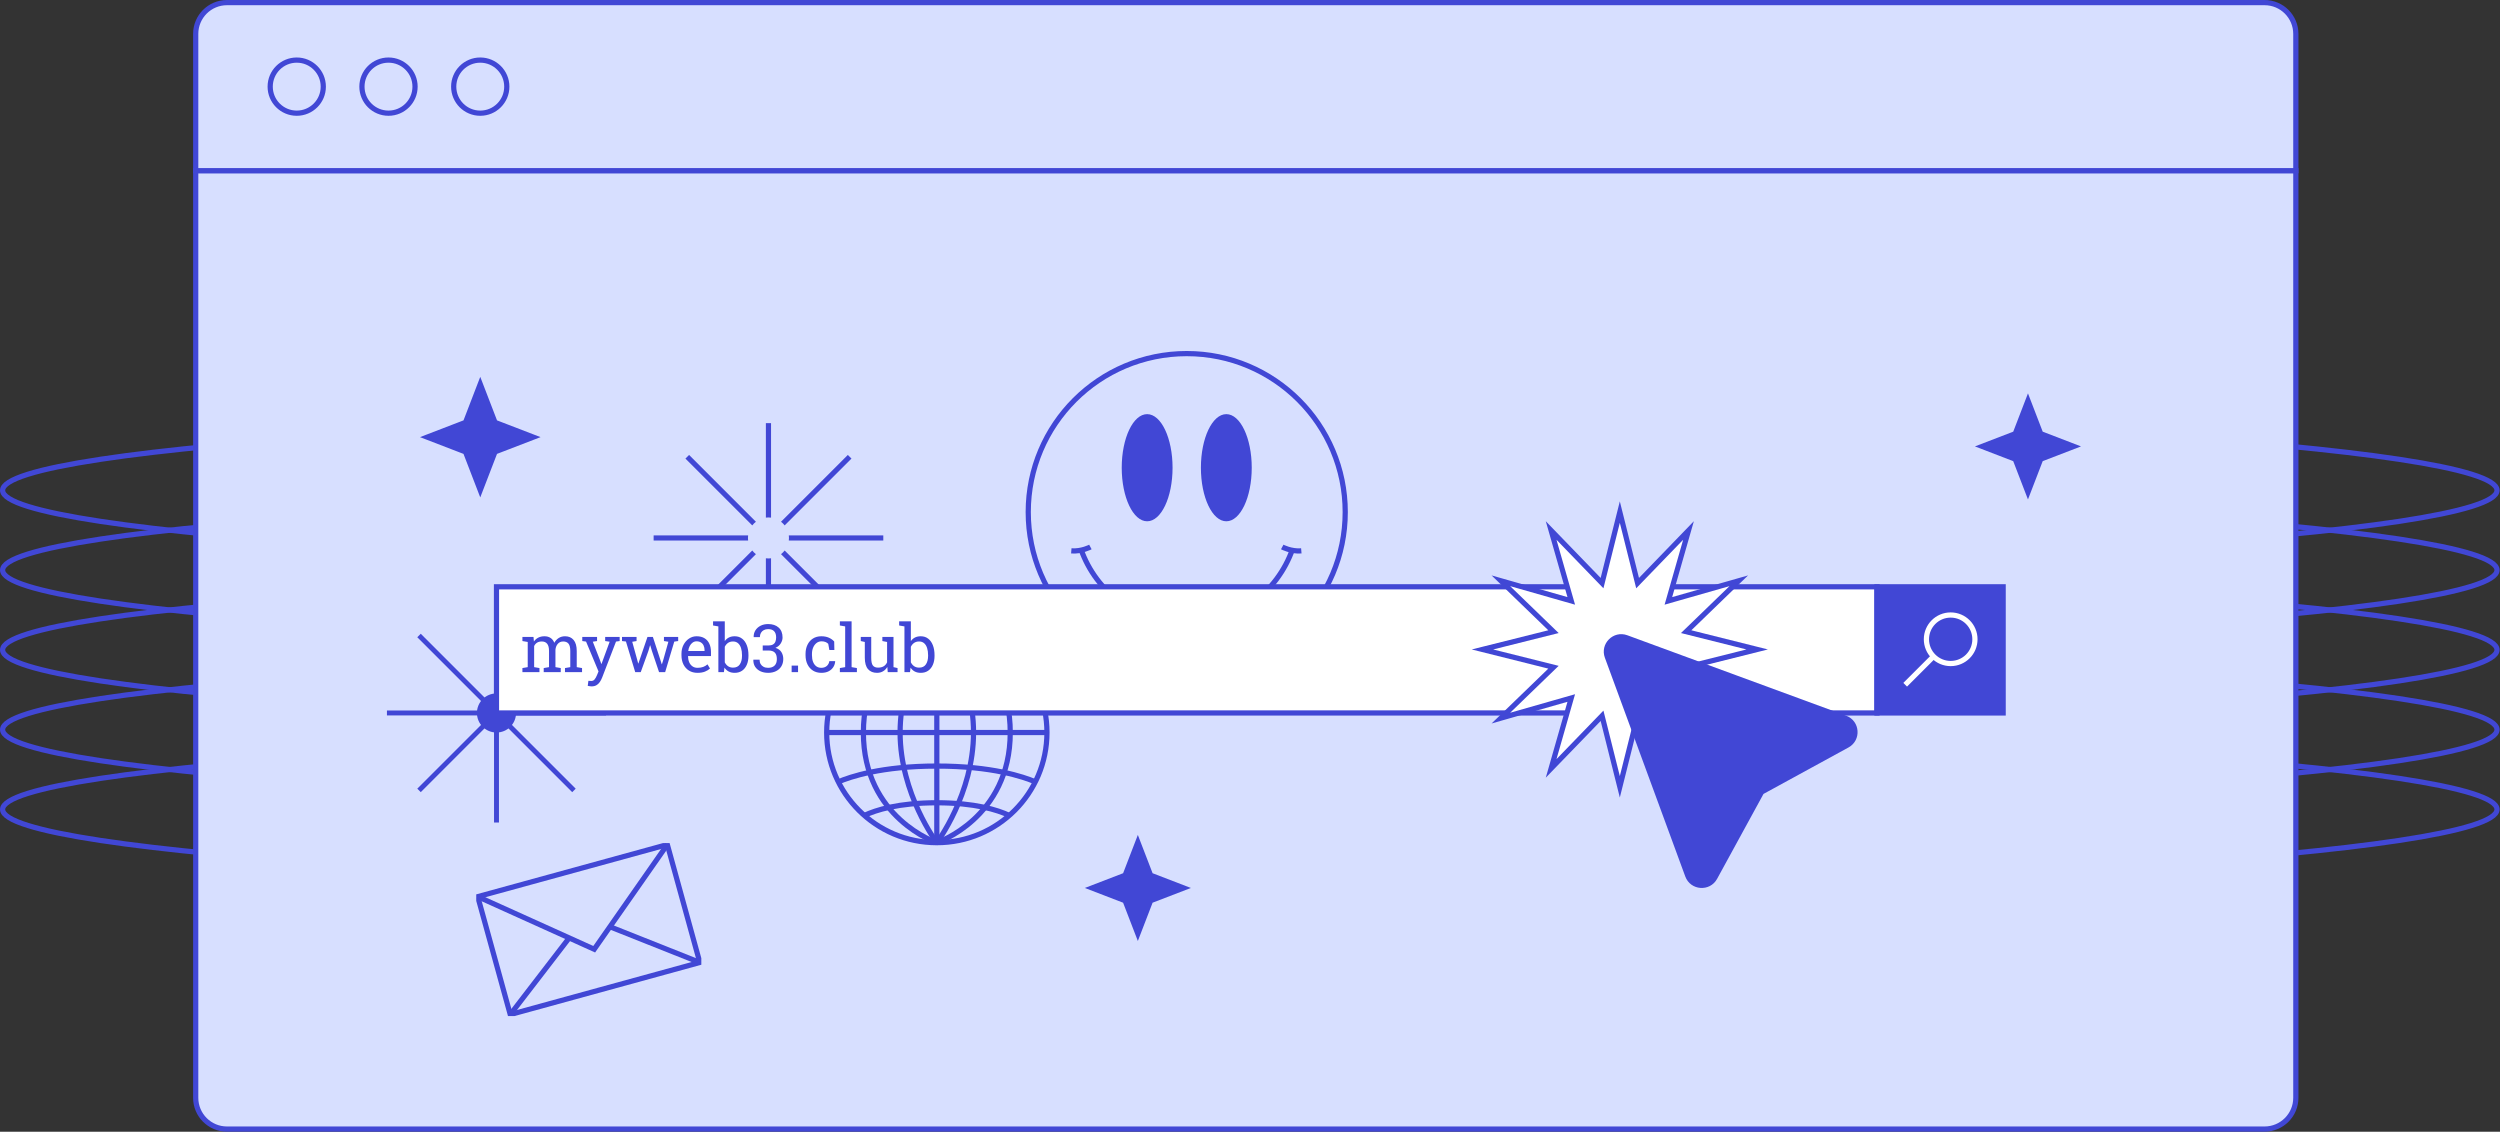 <svg width="2399" height="1086" viewBox="0 0 2399 1086" fill="none" xmlns="http://www.w3.org/2000/svg">
<rect x="0" y="0" width="2399" height="1086" fill="#333333" stroke="none"/>
<g clip-path="url(#clip0_1425_357)">
<path d="M1199.32 547.08C1860.31 547.08 2396.14 512.808 2396.14 470.53C2396.14 428.253 1860.31 393.98 1199.32 393.98C538.335 393.98 2.5 428.253 2.5 470.53C2.5 512.808 538.335 547.08 1199.32 547.08Z" stroke="#4147D5" stroke-width="5" stroke-miterlimit="10"/>
<path d="M1199.32 623.63C1860.31 623.63 2396.14 589.358 2396.14 547.08C2396.14 504.803 1860.31 470.53 1199.32 470.53C538.335 470.53 2.5 504.803 2.5 547.08C2.5 589.358 538.335 623.63 1199.32 623.63Z" stroke="#4147D5" stroke-width="5" stroke-miterlimit="10"/>
<path d="M1199.32 700.17C1860.31 700.17 2396.14 665.898 2396.14 623.62C2396.14 581.343 1860.31 547.07 1199.32 547.07C538.335 547.07 2.5 581.343 2.5 623.62C2.5 665.898 538.335 700.17 1199.32 700.17Z" stroke="#4147D5" stroke-width="5" stroke-miterlimit="10"/>
<path d="M1199.32 776.72C1860.31 776.72 2396.14 742.448 2396.14 700.17C2396.14 657.893 1860.31 623.62 1199.32 623.62C538.335 623.62 2.5 657.893 2.5 700.17C2.5 742.448 538.335 776.72 1199.32 776.72Z" stroke="#4147D5" stroke-width="5" stroke-miterlimit="10"/>
<path d="M1199.32 853.271C1860.31 853.271 2396.14 818.998 2396.14 776.721C2396.14 734.443 1860.31 700.171 1199.32 700.171C538.335 700.171 2.5 734.443 2.5 776.721C2.5 818.998 538.335 853.271 1199.32 853.271Z" stroke="#4147D5" stroke-width="5" stroke-miterlimit="10"/>
<path d="M187.801 163.78H2203.08V1053.46C2203.08 1070.03 2189.65 1083.46 2173.08 1083.46H217.801C201.231 1083.46 187.801 1070.03 187.801 1053.46V163.78Z" fill="#D7DFFF" stroke="#4147D5" stroke-width="5" stroke-miterlimit="10"/>
<path d="M217.801 2.5H2173.08C2189.65 2.5 2203.08 15.93 2203.08 32.5V163.78H187.801V32.5C187.801 15.93 201.231 2.5 217.801 2.5Z" fill="#D7DFFF" stroke="#4147D5" stroke-width="5" stroke-miterlimit="10"/>
<path d="M284.751 108.62C298.824 108.62 310.232 97.212 310.232 83.14C310.232 69.068 298.824 57.66 284.751 57.66C270.679 57.66 259.271 69.068 259.271 83.14C259.271 97.212 270.679 108.62 284.751 108.62Z" stroke="#4147D5" stroke-width="5" stroke-miterlimit="10"/>
<path d="M372.8 108.62C386.873 108.62 398.28 97.212 398.28 83.14C398.28 69.068 386.873 57.66 372.8 57.66C358.728 57.66 347.32 69.068 347.32 83.14C347.32 97.212 358.728 108.62 372.8 108.62Z" stroke="#4147D5" stroke-width="5" stroke-miterlimit="10"/>
<path d="M460.851 108.62C474.923 108.62 486.331 97.212 486.331 83.14C486.331 69.068 474.923 57.66 460.851 57.66C446.779 57.66 435.371 69.068 435.371 83.14C435.371 97.212 446.779 108.62 460.851 108.62Z" stroke="#4147D5" stroke-width="5" stroke-miterlimit="10"/>
<path d="M478.8 579.03H474.07V789.29H478.8V579.03Z" fill="#4147D5"/>
<path d="M581.561 686.523V681.793H371.301V686.523H581.561Z" fill="#4147D5"/>
<path d="M403.763 608.148L400.418 611.492L549.093 760.167L552.437 756.822L403.763 608.148Z" fill="#4147D5"/>
<path d="M552.442 611.487L549.098 608.143L400.423 756.817L403.767 760.162L552.442 611.487Z" fill="#4147D5"/>
<path d="M476.43 702.931C486.797 702.931 495.2 694.527 495.2 684.161C495.2 673.794 486.797 665.391 476.43 665.391C466.064 665.391 457.66 673.794 457.66 684.161C457.66 694.527 466.064 702.931 476.43 702.931Z" fill="#4147D5"/>
<path d="M1138.79 643.49C1222.79 643.49 1290.88 575.397 1290.88 491.4C1290.88 407.403 1222.79 339.31 1138.79 339.31C1054.79 339.31 986.699 407.403 986.699 491.4C986.699 575.397 1054.79 643.49 1138.79 643.49Z" fill="#D7DFFF" stroke="#4147D5" stroke-width="5" stroke-miterlimit="10"/>
<path d="M1240.4 526.76C1225.74 568.76 1185.73 598.97 1138.79 598.97C1091.85 598.97 1051.84 568.76 1037.18 526.76" stroke="#4147D5" stroke-width="5" stroke-miterlimit="10"/>
<path d="M1230.43 524.88C1230.43 524.88 1238.9 529.41 1248.75 528.62" stroke="#4147D5" stroke-width="5" stroke-miterlimit="10"/>
<path d="M1046.34 524.88C1046.34 524.88 1037.87 529.41 1028.02 528.62" stroke="#4147D5" stroke-width="5" stroke-miterlimit="10"/>
<path d="M1176.78 500.229C1190.25 500.229 1201.17 477.212 1201.17 448.819C1201.17 420.426 1190.25 397.409 1176.78 397.409C1163.31 397.409 1152.39 420.426 1152.39 448.819C1152.39 477.212 1163.31 500.229 1176.78 500.229Z" fill="#4147D5"/>
<path d="M1100.8 500.229C1114.27 500.229 1125.19 477.212 1125.19 448.819C1125.19 420.426 1114.27 397.409 1100.8 397.409C1087.33 397.409 1076.41 420.426 1076.41 448.819C1076.41 477.212 1087.33 500.229 1100.8 500.229Z" fill="#4147D5"/>
<path d="M793.279 702.931H1004.66" stroke="#4147D5" stroke-width="5" stroke-miterlimit="10"/>
<path d="M898.969 597.24V808.61" stroke="#4147D5" stroke-width="5" stroke-miterlimit="10"/>
<path d="M898.969 808.61C898.969 808.61 934.199 761.9 934.199 702.92C934.199 643.94 898.969 597.23 898.969 597.23" stroke="#4147D5" stroke-width="5" stroke-miterlimit="10"/>
<path d="M898.969 808.62C957.34 808.62 1004.66 761.301 1004.66 702.93C1004.66 644.559 957.34 597.24 898.969 597.24C840.598 597.24 793.279 644.559 793.279 702.93C793.279 761.301 840.598 808.62 898.969 808.62Z" stroke="#4147D5" stroke-width="5" stroke-miterlimit="10"/>
<path d="M898.969 808.61C898.969 808.61 969.429 785.03 969.429 702.92C969.429 620.81 898.969 597.23 898.969 597.23" stroke="#4147D5" stroke-width="5" stroke-miterlimit="10"/>
<path d="M898.968 808.61C898.968 808.61 863.738 761.9 863.738 702.92C863.738 643.94 898.968 597.23 898.968 597.23" stroke="#4147D5" stroke-width="5" stroke-miterlimit="10"/>
<path d="M898.97 808.61C898.97 808.61 828.51 785.03 828.51 702.92C828.51 620.81 898.97 597.23 898.97 597.23" stroke="#4147D5" stroke-width="5" stroke-miterlimit="10"/>
<path d="M804.449 750.26C815.739 745.41 845.959 735.11 898.969 735.11C951.979 735.11 982.199 745.41 993.489 750.26" stroke="#4147D5" stroke-width="5" stroke-miterlimit="10"/>
<path d="M829.41 782.501C840.39 777.331 862.05 770.341 898.97 770.341C935.61 770.341 957.22 777.221 968.28 782.381" stroke="#4147D5" stroke-width="5" stroke-miterlimit="10"/>
<path d="M804.449 655.591C815.739 660.441 845.959 670.741 898.969 670.741C951.979 670.741 982.199 660.441 993.489 655.591" stroke="#4147D5" stroke-width="5" stroke-miterlimit="10"/>
<path d="M829.41 623.351C840.39 628.521 862.05 635.511 898.97 635.511C935.61 635.511 957.22 628.631 968.28 623.471" stroke="#4147D5" stroke-width="5" stroke-miterlimit="10"/>
<path d="M734.932 535.73V626.41H739.892V535.73C739.082 535.83 738.252 535.891 737.412 535.891C736.572 535.891 735.752 535.83 734.932 535.73Z" fill="#4147D5"/>
<path d="M739.892 496.71V406.03H734.932V496.71C735.742 496.61 736.572 496.55 737.412 496.55C738.252 496.55 739.082 496.61 739.892 496.71Z" fill="#4147D5"/>
<path d="M756.932 518.7H847.612V513.74H756.932C757.032 514.55 757.092 515.38 757.092 516.22C757.092 517.06 757.032 517.89 756.932 518.7Z" fill="#4147D5"/>
<path d="M717.901 513.74H627.221V518.7H717.901C717.801 517.89 717.741 517.06 717.741 516.22C717.741 515.38 717.801 514.55 717.901 513.74Z" fill="#4147D5"/>
<path d="M725.37 500.67L661.25 436.55L657.74 440.06L721.86 504.18C722.88 502.87 724.06 501.69 725.37 500.67Z" fill="#4147D5"/>
<path d="M749.461 531.771L813.581 595.891L817.091 592.381L752.971 528.261C751.951 529.571 750.771 530.751 749.461 531.771Z" fill="#4147D5"/>
<path d="M752.961 504.18L817.081 440.06L813.571 436.55L749.451 500.67C750.771 501.69 751.951 502.87 752.961 504.18Z" fill="#4147D5"/>
<path d="M721.86 528.261L657.74 592.381L661.25 595.891L725.37 531.771C724.06 530.751 722.88 529.571 721.86 528.261Z" fill="#4147D5"/>
<path d="M1801.14 563.09H476.43V684.16H1801.14V563.09Z" fill="white" stroke="#4147D5" stroke-width="5" stroke-miterlimit="10"/>
<path d="M1922.22 563.09H1801.15V684.16H1922.22V563.09Z" fill="#4147D5" stroke="#4147D5" stroke-width="5" stroke-miterlimit="10"/>
<path d="M1871.87 636.72C1884.73 636.72 1895.15 626.297 1895.15 613.44C1895.15 600.583 1884.73 590.16 1871.87 590.16C1859.01 590.16 1848.59 600.583 1848.59 613.44C1848.59 626.297 1859.01 636.72 1871.87 636.72Z" stroke="white" stroke-width="5" stroke-miterlimit="10"/>
<path d="M1855.4 629.9L1828.21 657.09" stroke="white" stroke-width="5" stroke-miterlimit="10"/>
<path d="M1554.38 491.4L1571.44 559.55L1620.28 509.06L1600.98 576.61L1668.53 557.31L1618.04 606.15L1686.19 623.21L1618.04 640.27L1668.53 689.11L1600.98 669.81L1620.28 737.36L1571.44 686.87L1554.38 755.02L1537.32 686.87L1488.47 737.36L1507.78 669.81L1440.23 689.11L1490.72 640.27L1422.57 623.21L1490.72 606.15L1440.23 557.31L1507.78 576.61L1488.47 509.06L1537.32 559.55L1554.38 491.4Z" fill="white" stroke="#4147D5" stroke-width="5" stroke-miterlimit="10"/>
<path d="M1540.04 631.17C1535.1 617.73 1548.16 604.66 1561.61 609.6L1666.88 648.3L1771.52 686.77C1785.07 691.75 1786.45 710.36 1773.78 717.29L1692.27 761.84L1647.72 843.35C1640.8 856.01 1622.18 854.63 1617.2 841.09L1578.73 736.44L1540.04 631.17Z" fill="#4147D5"/>
<path d="M460.851 368.57L475.001 405.32L511.751 419.47L475.001 433.61L460.851 470.36L446.701 433.62L409.961 419.47L446.711 405.32L460.851 368.57Z" fill="#4147D5" stroke="#4147D5" stroke-width="5" stroke-miterlimit="10"/>
<path d="M1091.88 801.19L1106.03 837.94L1142.78 852.09L1106.03 866.23L1091.88 902.98L1077.73 866.24L1040.99 852.09L1077.74 837.94L1091.88 801.19Z" fill="#4147D5"/>
<path d="M1946.04 377.47L1960.18 414.23L1996.94 428.37L1960.18 442.51L1946.04 479.27L1931.89 442.53L1895.15 428.37L1931.9 414.23L1946.04 377.47Z" fill="#4147D5"/>
<g clip-path="url(#clip1_1425_357)">
<path d="M640.368 810.462L458.461 860.428L489.639 973.547L671.546 923.58L640.368 810.462Z" fill="#D7DFFF" stroke="#4147D5" stroke-width="5" stroke-miterlimit="10"/>
<path d="M458.459 860.424L570.204 910.885L640.362 810.457" stroke="#4147D5" stroke-width="5" stroke-miterlimit="10"/>
<path d="M585.289 889.291L671.54 923.577" stroke="#4147D5" stroke-width="5" stroke-miterlimit="10"/>
<path d="M489.639 973.539L546.179 900.033" stroke="#4147D5" stroke-width="5" stroke-miterlimit="10"/>
</g>
<path d="M501.312 645V641.062L506.406 640.188V616.031L501.312 615.156V611.188H511.938L512.344 615.594C513.427 613.99 514.823 612.75 516.531 611.875C518.24 611 520.219 610.562 522.469 610.562C524.719 610.562 526.646 611.083 528.25 612.125C529.875 613.167 531.094 614.729 531.906 616.812C532.969 614.896 534.375 613.375 536.125 612.25C537.875 611.125 539.917 610.562 542.25 610.562C545.708 610.562 548.438 611.75 550.438 614.125C552.438 616.479 553.438 620.031 553.438 624.781V640.188L558.531 641.062V645H542.156V641.062L547.25 640.188V624.719C547.25 621.385 546.677 619.031 545.531 617.656C544.385 616.26 542.688 615.562 540.438 615.562C538.292 615.562 536.562 616.323 535.25 617.844C533.958 619.344 533.208 621.24 533 623.531V640.188L538.094 641.062V645H521.75V641.062L526.844 640.188V624.719C526.844 621.552 526.25 619.24 525.062 617.781C523.896 616.302 522.198 615.562 519.969 615.562C518.094 615.562 516.552 615.948 515.344 616.719C514.135 617.49 513.208 618.573 512.562 619.969V640.188L517.656 641.062V645H501.312ZM567.656 658.656C567.177 658.656 566.552 658.594 565.781 658.469C565.01 658.365 564.417 658.26 564 658.156L564.625 653.312C564.979 653.354 565.469 653.385 566.094 653.406C566.719 653.448 567.146 653.469 567.375 653.469C568.688 653.469 569.75 652.969 570.562 651.969C571.396 650.969 572.167 649.604 572.875 647.875L574.344 644.312L562.375 615.656L558.75 615.156V611.188H572.938V615.156L568.844 615.781L575.438 632.688L577.031 637.094H577.219L585.031 615.781L580.719 615.156V611.188H594.625V615.156L591.125 615.656L577.812 650.188C577.188 651.812 576.427 653.26 575.531 654.531C574.656 655.823 573.573 656.833 572.281 657.562C571.01 658.292 569.469 658.656 567.656 658.656ZM609.562 645L600.656 615.594L596.875 615.156V611.188H610.844V615.156L606.688 615.844L611.344 632.688L612.406 636.688H612.594L613.969 632.688L621.312 611.188H626.5L633.5 632.625L635 637.375H635.188L636.656 632.625L641.375 615.812L637.125 615.156V611.188H650.781V615.156L647.031 615.688L638.281 645H632.438L625.594 624.688L623.969 619.25L623.781 619.281L622.188 624.688L614.844 645H609.562ZM669.344 645.656C666.219 645.656 663.5 644.948 661.188 643.531C658.875 642.094 657.083 640.104 655.812 637.562C654.562 635.021 653.938 632.083 653.938 628.75V627.375C653.938 624.167 654.594 621.302 655.906 618.781C657.24 616.24 659 614.24 661.188 612.781C663.396 611.302 665.802 610.562 668.406 610.562C671.448 610.562 673.99 611.188 676.031 612.438C678.094 613.688 679.646 615.448 680.688 617.719C681.729 619.969 682.25 622.625 682.25 625.688V629.531H660.312L660.219 629.688C660.26 631.854 660.635 633.781 661.344 635.469C662.073 637.135 663.115 638.448 664.469 639.406C665.823 640.365 667.448 640.844 669.344 640.844C671.427 640.844 673.25 640.552 674.812 639.969C676.396 639.365 677.76 638.542 678.906 637.5L681.312 641.5C680.104 642.667 678.5 643.656 676.5 644.469C674.521 645.26 672.135 645.656 669.344 645.656ZM660.5 624.719H676.094V623.906C676.094 622.281 675.802 620.833 675.219 619.562C674.656 618.271 673.802 617.26 672.656 616.531C671.531 615.781 670.115 615.406 668.406 615.406C667.031 615.406 665.781 615.812 664.656 616.625C663.531 617.417 662.604 618.5 661.875 619.875C661.146 621.25 660.667 622.812 660.438 624.562L660.5 624.719ZM705.031 645.656C702.823 645.656 700.906 645.24 699.281 644.406C697.656 643.552 696.302 642.302 695.219 640.656L694.656 645H689.344V601.094L684.25 600.219V596.25H695.5V615.188C696.562 613.688 697.875 612.542 699.438 611.75C701.021 610.958 702.865 610.562 704.969 610.562C707.76 610.562 710.135 611.323 712.094 612.844C714.073 614.344 715.583 616.458 716.625 619.188C717.688 621.917 718.219 625.094 718.219 628.719V629.375C718.219 632.625 717.688 635.469 716.625 637.906C715.583 640.344 714.073 642.25 712.094 643.625C710.135 644.979 707.781 645.656 705.031 645.656ZM703.469 640.656C706.365 640.656 708.51 639.625 709.906 637.562C711.323 635.5 712.031 632.771 712.031 629.375V628.719C712.031 626.115 711.719 623.833 711.094 621.875C710.469 619.896 709.521 618.354 708.25 617.25C706.979 616.125 705.365 615.562 703.406 615.562C701.51 615.562 699.906 616.021 698.594 616.938C697.302 617.854 696.271 619.083 695.5 620.625V635.562C696.271 637.125 697.312 638.365 698.625 639.281C699.958 640.198 701.573 640.656 703.469 640.656ZM737.125 645.656C734.354 645.656 731.885 645.156 729.719 644.156C727.552 643.135 725.854 641.698 724.625 639.844C723.417 637.969 722.844 635.75 722.906 633.188L723 633H728.875C728.875 634.604 729.208 635.99 729.875 637.156C730.542 638.323 731.49 639.229 732.719 639.875C733.948 640.521 735.417 640.844 737.125 640.844C739.729 640.844 741.771 640.135 743.25 638.719C744.729 637.302 745.469 635.208 745.469 632.438C745.469 629.625 744.812 627.552 743.5 626.219C742.188 624.885 740.115 624.219 737.281 624.219H731.906V619.406H737.281C739.094 619.406 740.552 619.104 741.656 618.5C742.76 617.875 743.552 616.99 744.031 615.844C744.531 614.677 744.781 613.281 744.781 611.656C744.781 609.052 744.135 607.073 742.844 605.719C741.552 604.365 739.646 603.688 737.125 603.688C735.521 603.688 734.125 604.01 732.938 604.656C731.75 605.281 730.823 606.177 730.156 607.344C729.51 608.49 729.188 609.844 729.188 611.406H723.281L723.219 611.219C723.156 608.927 723.698 606.844 724.844 604.969C726.01 603.094 727.646 601.604 729.75 600.5C731.875 599.396 734.333 598.844 737.125 598.844C741.333 598.844 744.688 599.969 747.188 602.219C749.688 604.448 750.938 607.635 750.938 611.781C750.938 613.656 750.365 615.531 749.219 617.406C748.094 619.26 746.396 620.677 744.125 621.656C746.854 622.552 748.781 623.958 749.906 625.875C751.052 627.792 751.625 629.938 751.625 632.312C751.625 635.083 751 637.469 749.75 639.469C748.521 641.448 746.812 642.979 744.625 644.062C742.438 645.125 739.938 645.656 737.125 645.656ZM759.656 645V638.688H765.812V645H759.656ZM788.156 645.656C785.094 645.656 782.427 644.948 780.156 643.531C777.885 642.094 776.125 640.104 774.875 637.562C773.625 635.021 773 632.083 773 628.75V627.438C773 624.229 773.604 621.354 774.812 618.812C776.021 616.271 777.76 614.26 780.031 612.781C782.302 611.302 785.01 610.562 788.156 610.562C790.885 610.562 793.271 611.01 795.312 611.906C797.375 612.802 799.104 614.031 800.5 615.594L800.656 623.719H795.844L794.781 617.812C794.073 617.083 793.188 616.5 792.125 616.062C791.062 615.625 789.812 615.406 788.375 615.406C786.542 615.406 784.927 615.948 783.531 617.031C782.156 618.115 781.083 619.562 780.312 621.375C779.542 623.188 779.156 625.208 779.156 627.438V628.75C779.156 631.208 779.51 633.344 780.219 635.156C780.948 636.969 781.979 638.375 783.312 639.375C784.667 640.354 786.271 640.844 788.125 640.844C790.208 640.844 791.938 640.271 793.312 639.125C794.688 637.979 795.531 636.406 795.844 634.406H801.375L801.438 634.594C801.333 636.531 800.76 638.344 799.719 640.031C798.677 641.719 797.188 643.083 795.25 644.125C793.333 645.146 790.969 645.656 788.156 645.656ZM805.938 645V641.062L811.031 640.188V601.094L805.938 600.219V596.25H817.188V640.188L822.281 641.062V645H805.938ZM841.562 645.656C837.896 645.656 835.031 644.479 832.969 642.125C830.906 639.771 829.875 636.104 829.875 631.125V616.031L826 615.156V611.188H829.875H836.031V631.188C836.031 634.792 836.562 637.271 837.625 638.625C838.688 639.979 840.344 640.656 842.594 640.656C844.781 640.656 846.583 640.219 848 639.344C849.438 638.448 850.521 637.188 851.25 635.562V616.031L846.719 615.156V611.188H851.25H857.406V640.188L861.281 641.062V645H851.875L851.469 640C850.406 641.812 849.031 643.208 847.344 644.188C845.677 645.167 843.75 645.656 841.562 645.656ZM883.594 645.656C881.385 645.656 879.469 645.24 877.844 644.406C876.219 643.552 874.865 642.302 873.781 640.656L873.219 645H867.906V601.094L862.812 600.219V596.25H874.062V615.188C875.125 613.688 876.438 612.542 878 611.75C879.583 610.958 881.427 610.562 883.531 610.562C886.323 610.562 888.698 611.323 890.656 612.844C892.635 614.344 894.146 616.458 895.188 619.188C896.25 621.917 896.781 625.094 896.781 628.719V629.375C896.781 632.625 896.25 635.469 895.188 637.906C894.146 640.344 892.635 642.25 890.656 643.625C888.698 644.979 886.344 645.656 883.594 645.656ZM882.031 640.656C884.927 640.656 887.073 639.625 888.469 637.562C889.885 635.5 890.594 632.771 890.594 629.375V628.719C890.594 626.115 890.281 623.833 889.656 621.875C889.031 619.896 888.083 618.354 886.812 617.25C885.542 616.125 883.927 615.562 881.969 615.562C880.073 615.562 878.469 616.021 877.156 616.938C875.865 617.854 874.833 619.083 874.062 620.625V635.562C874.833 637.125 875.875 638.365 877.188 639.281C878.521 640.198 880.135 640.656 882.031 640.656Z" fill="#4147D5"/>
</g>
<defs>
<clipPath id="clip0_1425_357">
<rect width="2398.65" height="1085.96" fill="white"/>
</clipPath>
<clipPath id="clip1_1425_357">
<rect width="216" height="166" fill="white" transform="translate(457 809)"/>
</clipPath>
</defs>
</svg>

